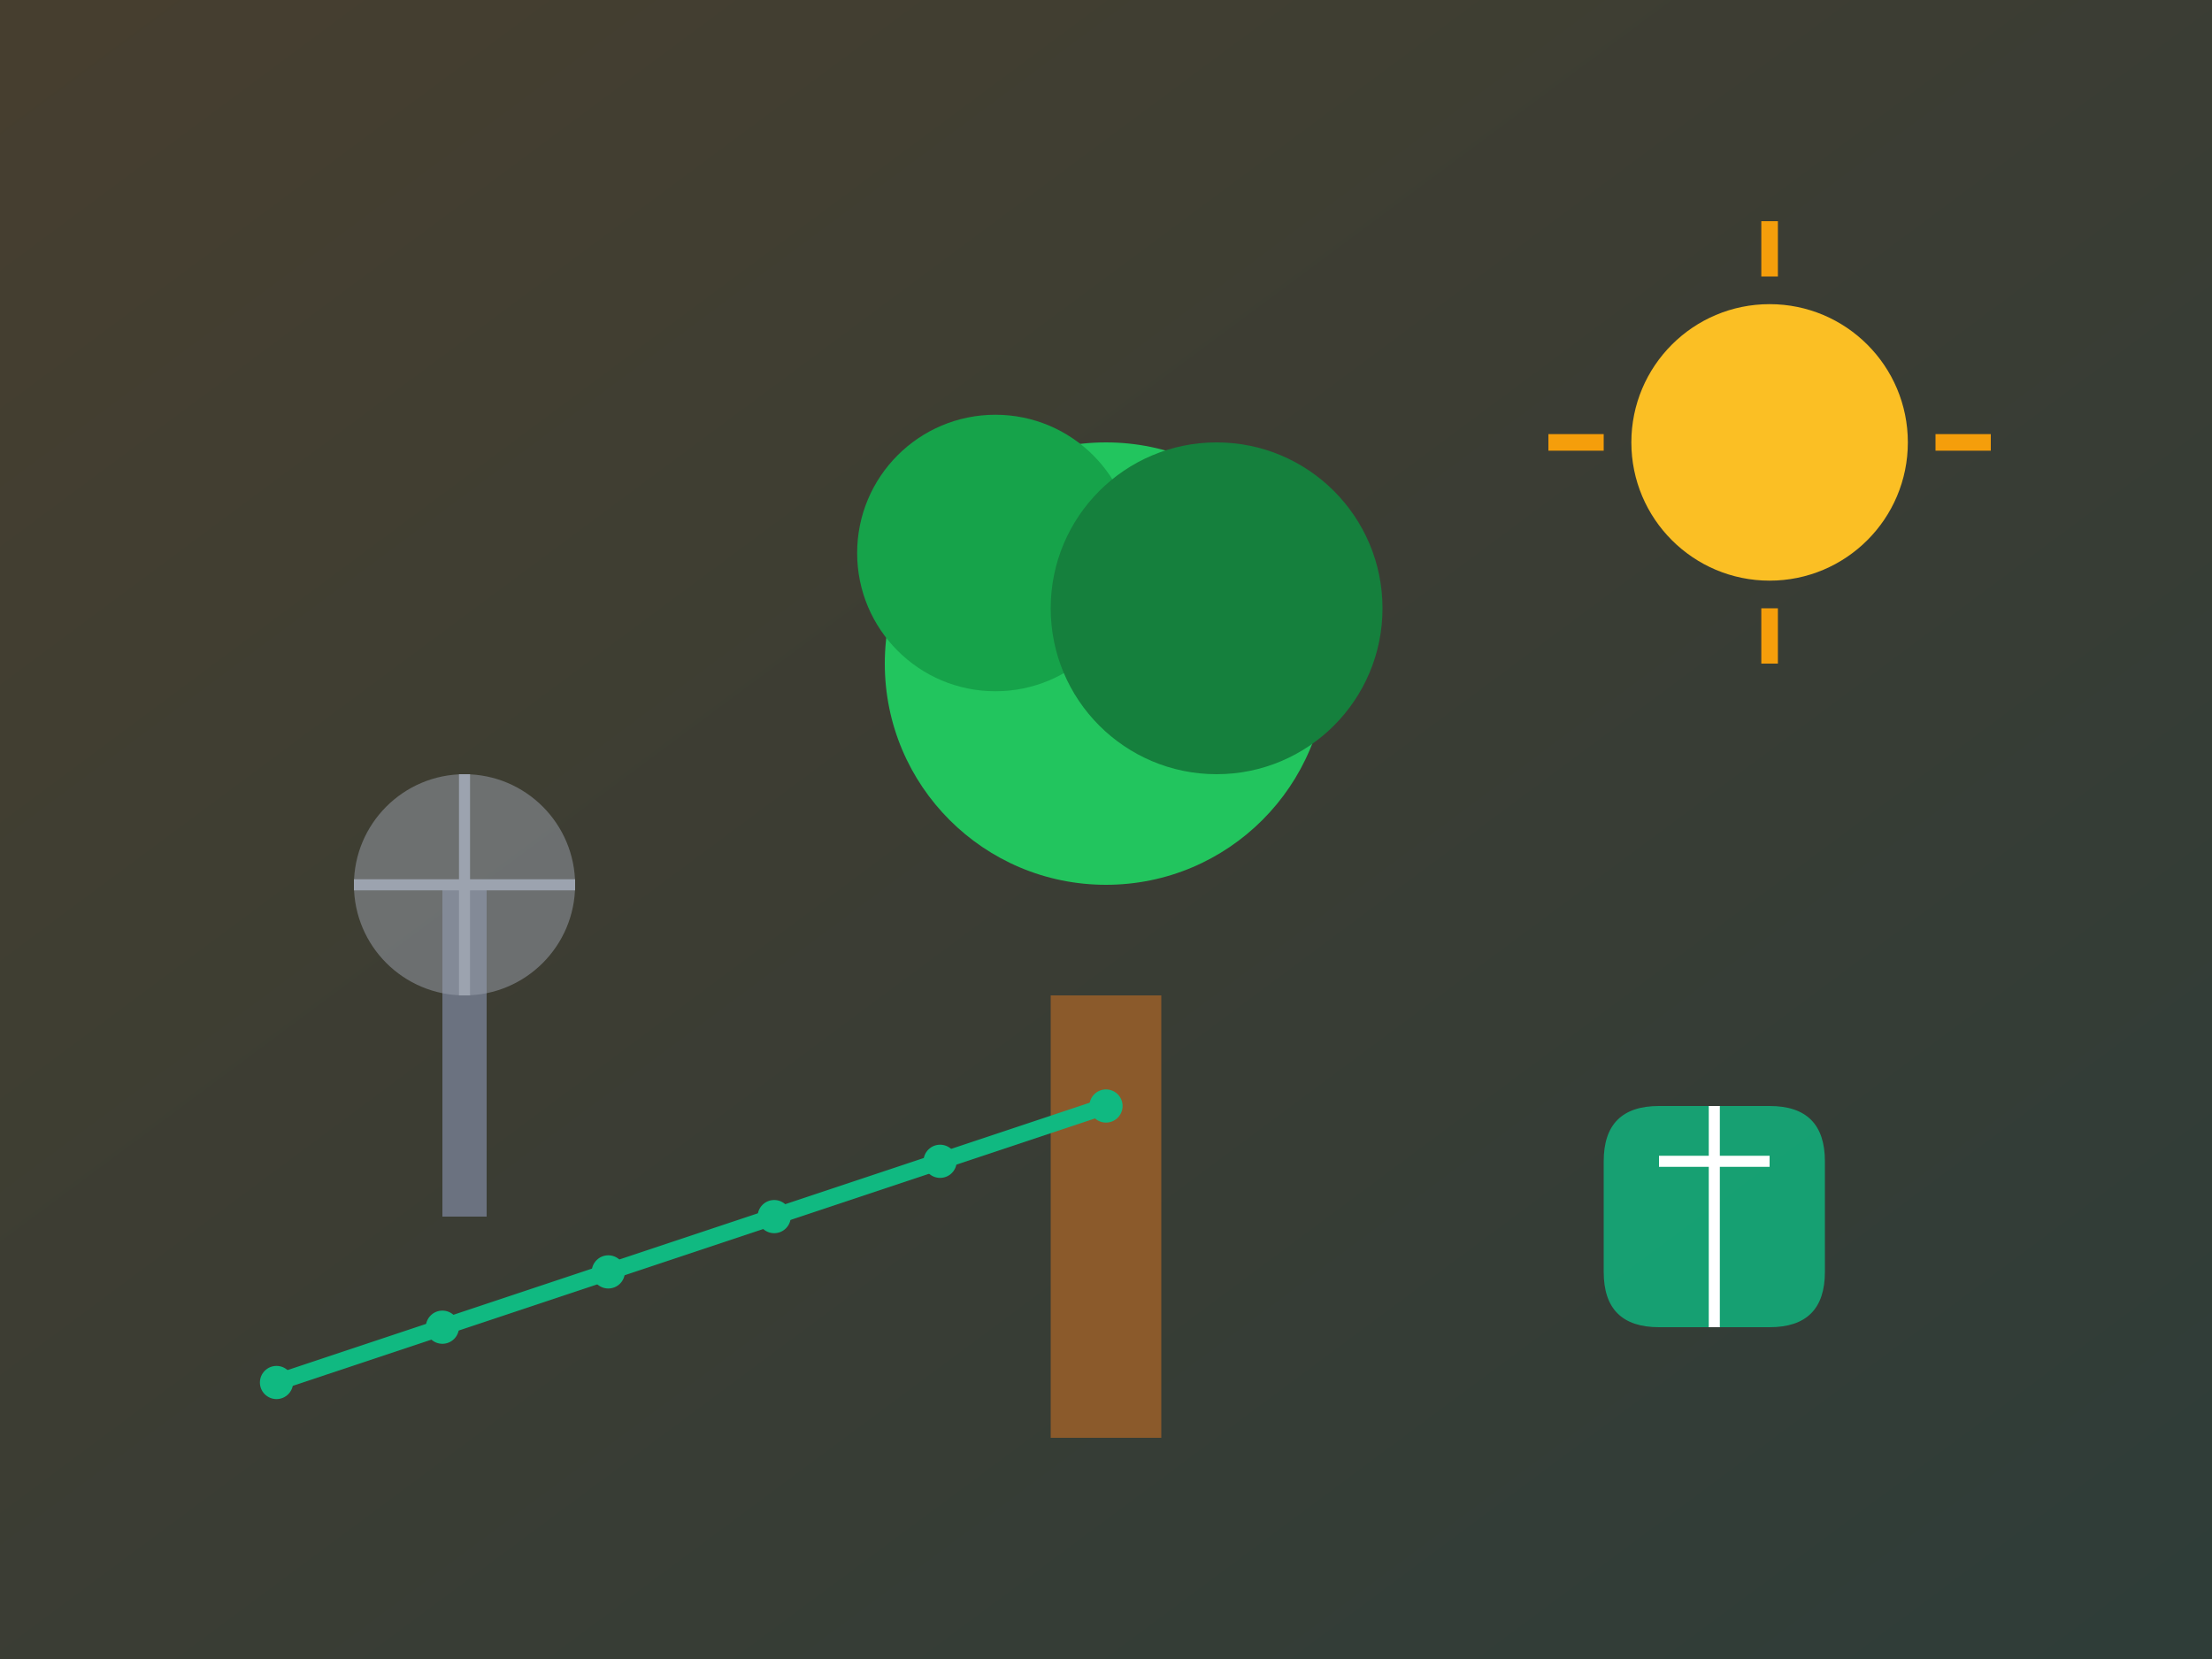 <svg width="400" height="300" viewBox="0 0 400 300" fill="none" xmlns="http://www.w3.org/2000/svg">
  <rect x="0" y="0" width="400" height="300" fill="#333333" stroke="none"/>
  <defs>
    <linearGradient id="sustainableGradient" x1="0%" y1="0%" x2="100%" y2="100%">
      <stop offset="0%" style="stop-color:#f59e0b;stop-opacity:0.1" />
      <stop offset="100%" style="stop-color:#059669;stop-opacity:0.1" />
    </linearGradient>
  </defs>
  
  <!-- Background -->
  <rect width="400" height="300" fill="url(#sustainableGradient)"/>
  
  <!-- Tree -->
  <rect x="190" y="180" width="20" height="80" fill="#8b5a2b"/>
  <circle cx="200" cy="120" r="40" fill="#22c55e"/>
  <circle cx="180" cy="100" r="25" fill="#16a34a"/>
  <circle cx="220" cy="110" r="30" fill="#15803d"/>
  
  <!-- Sun -->
  <circle cx="320" cy="80" r="25" fill="#fbbf24"/>
  <path d="M320 50 L320 40 M320 120 L320 110 M290 80 L280 80 M360 80 L350 80" stroke="#f59e0b" stroke-width="3"/>
  
  <!-- Wind turbines -->
  <rect x="80" y="160" width="8" height="60" fill="#6b7280"/>
  <circle cx="84" cy="160" r="20" fill="#9ca3af" opacity="0.5"/>
  <path d="M64 160 L104 160" stroke="#9ca3af" stroke-width="2"/>
  <path d="M84 140 L84 180" stroke="#9ca3af" stroke-width="2"/>
  
  <!-- Recycle symbol -->
  <path d="M300 200 L320 200 Q330 200 330 210 L330 230 Q330 240 320 240 L300 240 Q290 240 290 230 L290 210 Q290 200 300 200" fill="#10b981" opacity="0.8"/>
  <path d="M310 200 L310 240" stroke="white" stroke-width="2"/>
  <path d="M300 210 L320 210" stroke="white" stroke-width="2"/>
  
  <!-- Growth chart -->
  <path d="M50 250 L80 240 L110 230 L140 220 L170 210 L200 200" stroke="#10b981" stroke-width="3" fill="none"/>
  <circle cx="50" cy="250" r="3" fill="#10b981"/>
  <circle cx="80" cy="240" r="3" fill="#10b981"/>
  <circle cx="110" cy="230" r="3" fill="#10b981"/>
  <circle cx="140" cy="220" r="3" fill="#10b981"/>
  <circle cx="170" cy="210" r="3" fill="#10b981"/>
  <circle cx="200" cy="200" r="3" fill="#10b981"/>
</svg>
